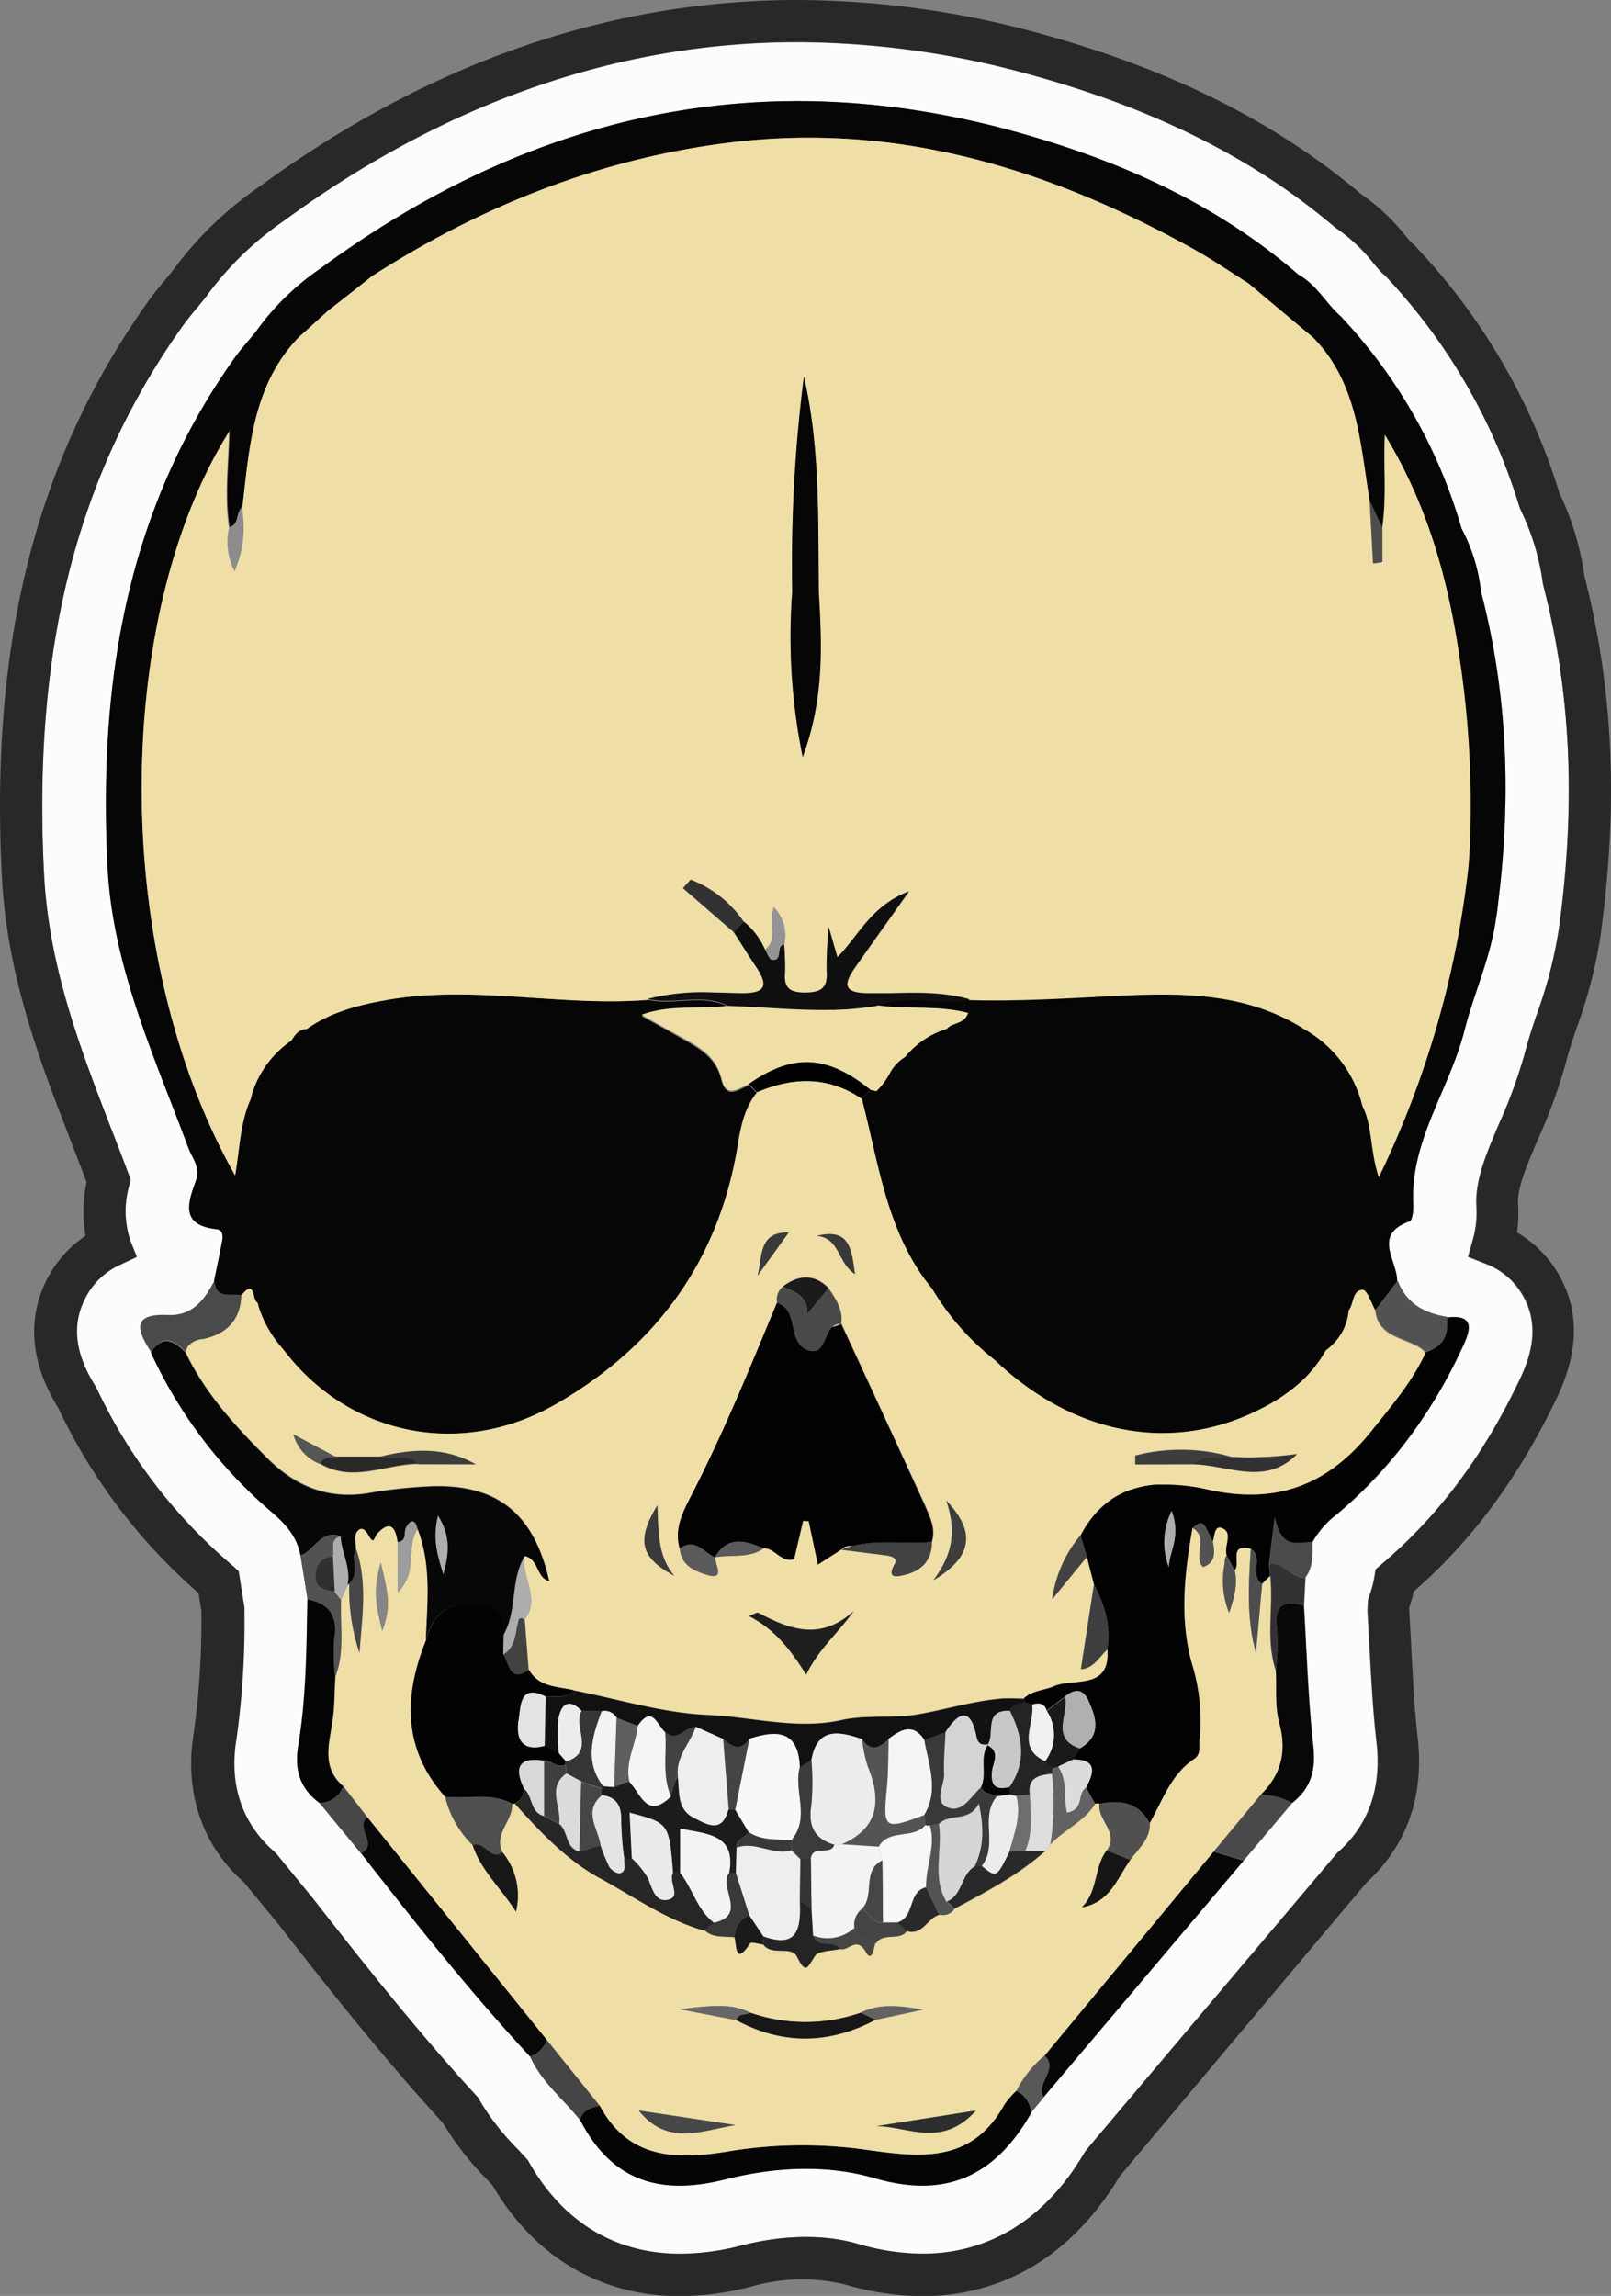 <svg xmlns="http://www.w3.org/2000/svg" viewBox="0 0 228.79 325.97"><rect x="0" y="0" width="228.79" height="325.97" fill="#808080" stroke="none"/><defs><style>.cls-1{fill:#fcfcfc;}.cls-2{fill:#282828;}.cls-3{fill:#060606;}.cls-4{fill:#020202;}.cls-5{fill:#070707;}.cls-6{fill:#050505;}.cls-7{fill:#080808;}.cls-8{fill:#040404;}.cls-9{fill:#4a4a4a;}.cls-10{fill:#525252;}.cls-11{fill:#494949;}.cls-12{fill:#454545;}.cls-13{fill:#323232;}.cls-14{fill:#474747;}.cls-15{fill:#585858;}.cls-16{fill:#efdea6;}.cls-17{fill:#0f0f0f;}.cls-18{fill:#8c8c8c;}.cls-19{fill:#111;}.cls-20{fill:#505050;}.cls-21{fill:#242424;}.cls-22{fill:#b0b0b0;}.cls-23{fill:#3f3f3f;}.cls-24{fill:#626262;}.cls-25{fill:#1a1a1a;}.cls-26{fill:#dcdcdc;}.cls-27{fill:#f0f0f0;}.cls-28{fill:#4d4d4d;}.cls-29{fill:#424242;}.cls-30{fill:#515151;}.cls-31{fill:#adadad;}.cls-32{fill:#030303;}.cls-33{fill:#464646;}.cls-34{fill:#9d9d9d;}.cls-35{fill:#303030;}.cls-36{fill:#949494;}.cls-37{fill:#1f1f1f;}.cls-38{fill:#292929;}.cls-39{fill:#3d3d3d;}.cls-40{fill:#3a3a3a;}.cls-41{fill:#3e3e3e;}.cls-42{fill:#1b1b1b;}.cls-43{fill:#5a5a5a;}.cls-44{fill:#393939;}.cls-45{fill:#565656;}.cls-46{fill:#262626;}.cls-47{fill:#4f4f4f;}.cls-48{fill:#171717;}.cls-49{fill:#dedede;}.cls-50{fill:#2e2e2e;}.cls-51{fill:#151515;}.cls-52{fill:#181818;}.cls-53{fill:#535353;}.cls-54{fill:#444;}.cls-55{fill:#868686;}.cls-56{fill:#676767;}.cls-57{fill:#636363;}.cls-58{fill:#ececec;}.cls-59{fill:#f8f8f8;}.cls-60{fill:#eee;}.cls-61{fill:#f4f4f4;}.cls-62{fill:#d5d4d5;}.cls-63{fill:#f5f5f5;}.cls-64{fill:#545454;}.cls-65{fill:#c8c8c8;}.cls-66{fill:#3b3b3b;}.cls-67{fill:#f3f3f3;}.cls-68{fill:#e3e3e3;}.cls-69{fill:#363636;}.cls-70{fill:#5f5f5f;}.cls-71{fill:#6e6e6e;}.cls-72{fill:#d9d9d9;}.cls-73{fill:#f4f3f4;}.cls-74{fill:#1c1c1c;}.cls-75{fill:#ebebeb;}.cls-76{fill:#e4e4e4;}.cls-77{fill:#dbdbdb;}.cls-78{fill:#d6d6d6;}.cls-79{fill:#343434;}.cls-80{fill:#f7f7f7;}</style></defs><g id="Capa_2" data-name="Capa 2"><g id="Capa_2-2" data-name="Capa 2"><path class="cls-1" d="M118.38,143.38h-.58C118.32,143.64,118.37,143.54,118.38,143.38Z"/><path class="cls-1" d="M132.05,259.14h-.24l-.05.1A.48.48,0,0,0,132.05,259.14Z"/><path class="cls-1" d="M196.14,79.86h0c.41.59.32-.06.31-.08a1,1,0,0,1-.14-.16h0v.22Z"/><path class="cls-1" d="M49.39,225l0,0v0Z"/><path class="cls-1" d="M124.77,142.85h0a3.16,3.16,0,0,1-.32,0l.26-.11h0Z"/><path class="cls-1" d="M71.54,232.08h0v0Z"/><path class="cls-1" d="M219.17,83.07l-.06-.29A34,34,0,0,0,216,72.44L215.8,72A82.77,82.77,0,0,0,197,39.47l-.31-.33-.44-.38c-.26-.25-.57-.61-1.2-1.36a23.73,23.73,0,0,0-5.25-4.95l-.3-.23c-11.46-9.72-25.63-16.8-43.31-21.64A125,125,0,0,0,113.27,6c-25.4,0-49.95,8.55-73,25.4a45.58,45.58,0,0,0-11,10.73l-.1.13-.81,1c-.86,1-1.84,2.2-2.76,3.52-14.8,21-21,45.6-19.35,77.28.67,13.25,5.18,24.88,9.52,36.13.84,2.13,1.67,4.27,2.46,6.41l.33.86-.23.9a13.33,13.33,0,0,0,.13,7.62l.87,2.55-2.43,1.14a10.4,10.4,0,0,0-4.76,4.48c-2.09,3.84-1.65,8,1.32,12.76l.17.3A74.53,74.53,0,0,0,32.54,222l.46.4.79.71.82,5.2,0,.93A118.47,118.47,0,0,1,33.45,247c-1.08,6.45.78,12,5.37,16l.35.36,5,6.11c7.18,9.21,14.85,18.91,23.35,28.18l.24.26.17.31a35.61,35.61,0,0,0,5.5,7.06c.44.48.84.89,1.18,1.29l.23.24L75,307c4.84,8.49,12.25,13,21.49,13a35,35,0,0,0,8.7-1.17c6-1.53,11.73-1.62,16.49-.24A33.44,33.44,0,0,0,131,320c6.61,0,16-2.47,22.92-14.27l.26-.39.93-1.12,34.74-41.11.15-.14c4.35-3.87,6.18-9.09,5.46-15.53-.49-4.38-.72-8.77-1-13.42-.09-1.75-.19-3.49-.29-5.23l0-.17.09-1.53.15-.44a14.35,14.35,0,0,0,.74-2.74l.18-1.09.83-.71c8.09-6.84,14.51-15.45,19.67-26.32,1.45-3.07,3.06-7.69.15-12.26a10.22,10.22,0,0,0-5-4.07l-2.53-1,.73-2.61a14.07,14.07,0,0,0,.46-4.6c-.21-3.67,1.41-7.46,3.29-11.86a69.75,69.75,0,0,0,3.68-10.13c.44-1.69,1-3.48,1.67-5.36a63.61,63.61,0,0,0,3-11.43c.13-.77.22-1.51.31-2.32C223.76,113.22,223,97.86,219.17,83.07Zm-6.44,45.36q-.09,1-.27,1.95c-.75,5.55-3.15,10.67-4.5,16-2.13,8.35-7.77,15.66-7.25,24.74,0,.78-.11,2.14-.52,2.28-5.39,1.92-1.68,5.62-1.77,8.55,1.21,3.22,3.76,4.62,7,5.12,4.38-.59,3.34,2.06,2.32,4.21-4.32,9.1-10,17.21-17.81,23.68a13,13,0,0,0-3.51,4c0,1.73.12,3.48-1,5l-.21,4c.4,6.59.59,13.21,1.32,19.77.39,3.48-.27,6.13-3,8.25q-3.45,4.1-6.89,8.18l-28.39,33.57-1.79,2.16a3.68,3.68,0,0,1-.21.45c-5,8.61-11.91,11.82-22,8.9-6.86-2-14.28-1.59-21.22.16-9.25,2.35-16.16.27-20.63-8.45C80,298,76.9,295.59,75.3,292c-8.53-9.19-16.32-19-24-28.88L45.39,256c-2.79-2.07-3.62-4.68-3-8.19,1.14-6.84,1.16-13.8,1.28-20.74-.31-2.07-.64-4.13-1-6.2-.51-2.74-2.13-4.51-4.29-6.34A66,66,0,0,1,21.46,192c-1.88-2.91-3-5.46,2.31-5.23,3.52.16,5.24-2.15,6.65-4.87.33-1.64.69-3.26,1-4.9.17-.94.63-2.38-.66-2.52-5.22-.58-4-3.86-2.91-6.86.7-1.94-.5-3.18-1.05-4.64-4.85-13.06-10.78-25.79-11.5-40C14,97.26,17.81,72.86,33,51.27c1-1.48,2.27-2.84,3.4-4.26a36.3,36.3,0,0,1,9.11-8.89c29.74-21.84,62.38-29.35,98.36-19.51C158.71,22.67,172.63,28.79,184.4,39c2.6,1.41,3.93,4.09,6.08,5.95A73.46,73.46,0,0,1,207.55,75a24.87,24.87,0,0,1,2.78,9C214.17,98.7,214.62,113.51,212.73,128.43Z"/><path class="cls-1" d="M179.19,254.86l-.09-.1h0l-.11.12Z"/><path class="cls-1" d="M196.33,74.87s0,.09,0,.14l-.06-.13Z"/><path class="cls-1" d="M46.55,44.07v.07l0,0h0Z"/><path class="cls-1" d="M109.64,129.94c0,.05,0,.09,0,.09h0s0-.07,0-.1Z"/><path class="cls-2" d="M225,81.73A39.83,39.83,0,0,0,221.46,70,88.65,88.65,0,0,0,201.4,35.38l-.4-.44-.62-.56c-.18-.19-.49-.56-.73-.85a29.31,29.31,0,0,0-6.39-6c-12.12-10.24-27-17.68-45.46-22.74A131,131,0,0,0,113.27,0C86.56,0,60.82,8.94,36.83,26.51a51.35,51.35,0,0,0-12.37,12l-.71.87c-.93,1.11-2,2.38-3.05,3.89C5.08,65.49-1.42,91.24.26,124.34c.72,14.21,5.39,26.29,9.93,38,.7,1.83,1.42,3.66,2.11,5.5a20.25,20.25,0,0,0-.16,7.62,16.56,16.56,0,0,0-5.28,5.81c-2.16,4-3.66,10.44,1.43,18.66A80.45,80.45,0,0,0,28.2,226.19l.4,2.54,0,.42A114.36,114.36,0,0,1,27.52,246c-1.39,8.4,1.15,16,7.17,21.3l4.82,5.86c7.13,9.16,14.82,18.88,23.38,28.24a42.86,42.86,0,0,0,6.24,8l.85.92C75.86,320.4,85.27,326,96.51,326a41.23,41.23,0,0,0,10.18-1.35,25.94,25.94,0,0,1,13.33-.3A39.46,39.46,0,0,0,131,326c8.14,0,19.58-3,28-17L188,274.49l6.09-7.23c4-3.63,8.42-10.11,7.25-20.53-.48-4.2-.69-8.5-.93-13.06-.09-1.71-.18-3.41-.28-5.11l0-.31a21,21,0,0,0,.64-2.3c8.38-7.28,15-16.33,20.4-27.63,3.19-6.74,3.13-12.8-.19-18a16.2,16.2,0,0,0-5.53-5.33,20.35,20.35,0,0,0,.14-4.07c-.13-2.27,1.24-5.46,2.83-9.17a75.55,75.55,0,0,0,4-11c.37-1.49.93-3.17,1.56-5a68.25,68.25,0,0,0,3.24-12.35c.13-.84.25-1.7.34-2.57C229.8,113.26,229,97.21,225,81.73Zm-3.38,48.39c-.09.81-.18,1.55-.31,2.32a63.61,63.61,0,0,1-3,11.43c-.63,1.88-1.23,3.67-1.67,5.36A69.75,69.75,0,0,1,213,159.36c-1.88,4.4-3.5,8.19-3.29,11.86a14.07,14.07,0,0,1-.46,4.6l-.73,2.61,2.53,1a10.22,10.22,0,0,1,5,4.07c2.91,4.57,1.3,9.19-.15,12.26-5.16,10.87-11.58,19.48-19.67,26.32l-.83.71-.18,1.09a14.35,14.35,0,0,1-.74,2.74l-.15.44-.09,1.53,0,.17c.1,1.74.2,3.48.29,5.23.24,4.65.47,9,1,13.42.72,6.44-1.11,11.66-5.46,15.53l-.15.14-34.74,41.11-.93,1.12-.26.39c-7,11.8-16.31,14.27-22.92,14.27a33.44,33.44,0,0,1-9.26-1.4c-4.76-1.38-10.47-1.29-16.49.24a35,35,0,0,1-8.7,1.17c-9.24,0-16.65-4.48-21.49-13l-.15-.28-.23-.24c-.34-.4-.74-.81-1.18-1.29a35.61,35.61,0,0,1-5.5-7.06l-.17-.31-.24-.26c-8.5-9.27-16.17-19-23.35-28.18l-5-6.11-.35-.36c-4.59-4-6.45-9.51-5.37-16a118.47,118.47,0,0,0,1.13-17.7l0-.93-.82-5.2-.79-.71-.46-.4a74.53,74.53,0,0,1-18.91-24.83l-.17-.3c-3-4.75-3.41-8.92-1.32-12.76a10.4,10.4,0,0,1,4.76-4.48l2.43-1.14L18.46,176a13.33,13.33,0,0,1-.13-7.62l.23-.9-.33-.86c-.79-2.14-1.62-4.28-2.46-6.41C11.43,148.91,6.92,137.28,6.25,124,4.65,92.35,10.8,67.79,25.6,46.75c.92-1.32,1.9-2.48,2.76-3.52l.81-1,.1-.13a45.58,45.58,0,0,1,11-10.73c23-16.85,47.56-25.4,73-25.4a125,125,0,0,1,32.94,4.58c17.68,4.84,31.85,11.92,43.31,21.64l.3.23a23.73,23.73,0,0,1,5.25,4.95c.63.75.94,1.11,1.2,1.36l.44.38.31.33A82.77,82.77,0,0,1,215.8,72l.19.47a34,34,0,0,1,3.12,10.34l.06.29C223,97.86,223.76,113.22,221.64,130.12Z"/><path class="cls-3" d="M212.73,128.43q-.09,1-.27,1.95c-.75,5.55-3.15,10.67-4.5,16-2.13,8.35-7.77,15.66-7.25,24.74,0,.78-.11,2.14-.52,2.28-5.39,1.92-1.68,5.62-1.77,8.55l-3.13,4.1c-.3-.51-.58-1.23-.87-1.82s-.59-1.06-.9-1.07c-1.5,0-1.25,2-2,2.92a7.66,7.66,0,0,1-1,3.2,8.29,8.29,0,0,1-2.26,2.48,17.76,17.76,0,0,1-3.88,4.76,25.71,25.71,0,0,1-5.11,3.41c-12.54,6.51-26.64,4-38-6.79a36.94,36.94,0,0,1-8.9-10.11h0c-6.45-7.83-7.56-17.64-10-27l1.25-1.26a5,5,0,0,1,.77.17,10.19,10.19,0,0,0,1.91-2.55,6,6,0,0,1,2.17-2.31l0,0a12.29,12.29,0,0,1,5.94-4h0c.79-.94,2.51-.59,3-2.25-4.23-1.1-8.53-.49-12.72-1l0-.14c4.22-1.7,8.7,0,13-.83,6.6.18,13.17-.21,19.78-.55,9.55-.49,19.23-.77,27.82,4.74a17.19,17.19,0,0,1,8.16,10.84h0c1.46,2.89,1.07,6.26,2.33,10.12a135.33,135.33,0,0,0,12.72-44c.14-1.69.24-3.39.28-5.08a140.13,140.13,0,0,0-1.48-24.12c-1.6-11.3-4.61-22.17-10.66-32.05-.21,4.41.27,8.78-.36,13.11h-.08c-.6-1.29-1.19-2.57-1.79-3.85h0c-1.33-8.16-1.7-16.66-8-23.08l4-3A73.46,73.46,0,0,1,207.55,75a24.87,24.87,0,0,1,2.78,9C214.17,98.7,214.62,113.51,212.73,128.43Z"/><path class="cls-4" d="M202.43,192h0c-1.88,4.14-4.81,7.53-7.6,11-6.06,7.61-13.36,10.6-23.24,8.4-7-1.55-14.1-1.12-18.14,6.58h0l.9,3.06h0c.35,1.29.69,2.58,1,3.88h0c1.49,2.89,2.47,5.88,1.9,9.19h0c.52,5.93-4.8,4.09-7.56,5.29-1.33.59-3.05.58-4.29,1.73h0a1.46,1.46,0,0,1,.07.55h0l1.09.31c.92-.26,1.73-.25,2.08.87l2.59-2c1.38-1.14,2.56-1.18,3.37.64,1.12,2.51,1.77,4.93-1.22,6.69l-1,1.6c3.42,0,3,1.84,1.83,4l1.31,2.31a1.57,1.57,0,0,1,.61,0c3-.58,5.57-.23,7.14,2.77,1.84-3.22,3-6.91,6.31-9.11,1-.67.67-1.78.78-2.67a27.33,27.33,0,0,0-1.08-10.85c-1.8-6.43-1.06-12.86.08-19.29,1.43-1.13,1.43-1.13,2.87,1.93.31-.78.2-2.43,1.4-1.87,1.5.71.15,2.51.56,3.77l1.14,2.15c.94-.88-.94-3.86,2.28-3.05,1.93,1.21-.25,3.75,1.61,5l1.15-1.14-.16-1.66h0c.2-1.63.4-3.26.82-6.64,1,4.77,3.38,3.44,5.33,3.53a12.67,12.67,0,0,1,3.52-4,67.73,67.73,0,0,0,17.79-23.68c1-2.15,2.07-4.8-2.31-4.21C205.84,189.54,204.89,191.22,202.43,192ZM166,222.51a10,10,0,0,1,.4-8C167.77,218.3,166,220.3,166,222.51Z"/><path class="cls-4" d="M174.22,220.78a2.51,2.51,0,0,0-.29,1.19C174,221.57,174.11,221.17,174.22,220.78Z"/><path class="cls-3" d="M190.48,45l-4,3-.23-.19L178,40.81l-.75-.62c-2.51-1.58-5-3.28-7.57-4.73-20.58-11.47-42.31-18.2-66.16-15.2-18.4,2.3-35.22,9-50.77,19-2,1.62-4.1,3.24-6.16,4.86v-.07l0,0h0l.05,0-3.85,3.49-.31.27c-6.5,6.74-7,15.49-8,24-.94.82-.36,2.56-1.86,3-.69-4.36-.12-8.76,0-13.68C16.29,87.2,15.39,135,33.39,166.89c.66-3.84.71-7.52,2.22-10.86.08-.35.16-.68.27-1a14.25,14.25,0,0,1,5.48-7.28c.49-.77,1-1.53,2-1.65a.64.64,0,0,1,.2,0c3.44-2.43,7.37-3.42,11.47-4.14,12.33-2.15,24.65,1,37,0,3.78.88,7.77-.94,11.44,1-3.94.65-8.05-.26-12.36,1.31,2,1.12,3.7,2,5.35,3l.88.49c2.19,1.22,4.25,2.54,5,5.2a1.12,1.12,0,0,1,.08.26c.72,3.09,2.48,1.41,4,.88l1.15,1.17c-1.84,2.26-2.36,5-2.8,7.76C102,179.19,93,191.31,78.9,199.38c-13.53,7.75-29.26,4.36-38.4-7.45-.29-.34-.56-.69-.83-1a16.31,16.31,0,0,1-3-5.6c0-.13-.07-.26-.1-.39-.79-.29-.29-3.53-2.3-1-1.46-.35-3.63.66-3.89-2,.33-1.64.69-3.26,1-4.9.17-.94.63-2.38-.66-2.52-5.22-.58-4-3.86-2.91-6.86.7-1.94-.5-3.18-1.05-4.64-4.85-13.06-10.78-25.79-11.5-40C14,97.26,17.81,72.86,33,51.27c1-1.48,2.27-2.84,3.4-4.26a36.3,36.3,0,0,1,9.11-8.89c29.74-21.84,62.38-29.35,98.36-19.51C158.71,22.67,172.63,28.79,184.4,39,187,40.43,188.33,43.11,190.48,45Z"/><path class="cls-5" d="M48.37,218.09c.13,2.32,1.48,4.47,1,6.87l0,0,.21-.12c1.58-1.44.19-3.44.95-5,0-.78-.25-1.76.12-2.31.65-1,1.25-.29,1.7.48.8,1.39.73.25,1.24-.3,1.88-2,2.58-.77,2.86,1.23,1.39-.13.84-1.35,1.21-2.06.58-1.12,1.25-1.25,1.62.2,2,5.17,1.36,10.53,1.17,15.86,1-3.76,3.06-5.53,7.31-5.18,3.2.27,4,1.63,3.75,4.33h0c1.94-3.43.92-7.66,2.95-11.08h0c2.06.33,1.64,3.12,3.55,3.56-2.13-9.46-7.17-13.71-16.42-13.53a70.62,70.62,0,0,0-9.4,1c-5.74.88-10.34-1-14.35-5.09-4.48-4.49-8.73-9.11-11.49-14.9-1.63-1.66-3.28-2.63-4.92,0h0A65.86,65.86,0,0,0,38.39,214.5c2.16,1.83,3.77,3.6,4.29,6.34C44.68,220.14,45.55,217.11,48.37,218.09Zm13.84-2.89c2,3.18,1.39,5.81.75,8.3C62.2,221,61.36,218.57,62.21,215.2Z"/><path class="cls-6" d="M144.34,296.84a12.5,12.5,0,0,0-1.76,2.05c-4.75,8.57-12.42,7.33-20.19,6.24a64.58,64.58,0,0,0-19.28.37c-7.22,1.16-13.89,1-17.92-6.53-1.22.26-2.43.56-2.81,2,4.47,8.72,11.39,10.8,20.65,8.45,6.93-1.75,14.34-2.15,21.2-.16,10.06,2.92,16.94-.29,22-8.9a3.62,3.62,0,0,0,.2-.45A3.77,3.77,0,0,0,144.34,296.84Z"/><path class="cls-5" d="M148.37,291.86c2,2-1.34,3.89-.17,5.89l28.4-33.57-4.24-1.27Z"/><path class="cls-7" d="M77.67,289.62,52.18,258c-1.86,1.43,1.62,3.81-.9,5.13C59,273,66.76,282.82,75.3,292A4.05,4.05,0,0,0,77.67,289.62Z"/><path class="cls-7" d="M181.37,231.24a33.93,33.93,0,0,1-.17,5.95c.12,2.48-.16,5.06.48,7.4,1.1,4,.3,7.3-2.58,10.16h0l.09.1a9.1,9.1,0,0,1,4.29,1.14c2.74-2.12,3.41-4.77,3-8.25-.73-6.56-.91-13.18-1.32-19.77C182.26,227.14,180.91,227.9,181.37,231.24Z"/><path class="cls-8" d="M48.72,253.62c-3.06-2.62-2-5.88-1.53-9.13.33-2.1.29-4.27.42-6.41a27.48,27.48,0,0,1-.13-5.43c.54-3.26-.76-5-3.83-5.61-.13,6.94-.15,13.9-1.29,20.74-.59,3.51.24,6.12,3,8.19A3.47,3.47,0,0,0,48.72,253.62Z"/><path class="cls-9" d="M34.31,183.9a1.23,1.23,0,0,1,0,.2c-.21,3.45-2.23,5.33-5.48,6a2.93,2.93,0,0,0-2.08,1,2.1,2.1,0,0,0-.34.83c-1.63-1.66-3.28-2.63-4.91,0,0,0,0,0,0,0-1.88-2.91-3-5.46,2.31-5.23,3.52.16,5.24-2.15,6.65-4.87C30.68,184.56,32.85,183.55,34.31,183.9Z"/><path class="cls-10" d="M205.5,188.16a2.78,2.78,0,0,1,0,.51,2,2,0,0,1-.07.49,3.31,3.31,0,0,1-.12.42s0,0,0,0a2.83,2.83,0,0,1-.17.4,4.45,4.45,0,0,1-.33.51l-.21.23-.35.32a3.69,3.69,0,0,1-.4.29l-.43.24-.07,0c-.15.07-.31.14-.48.2l-.38.13a3.74,3.74,0,0,0-.63-.5c-2.29-1.58-5.94-1.54-6.48-5.22l0-.25,3.13-4.1c1.21,3.22,3.76,4.62,7,5.12A6.52,6.52,0,0,1,205.5,188.16Z"/><path class="cls-11" d="M179,254.87l-6.63,8,4.24,1.27h0l6.88-8.18a9.1,9.1,0,0,0-4.29-1.14Z"/><path class="cls-12" d="M85.19,299q-3.75-4.68-7.52-9.35A4.05,4.05,0,0,1,75.3,292c1.61,3.58,4.66,6,7.08,9C82.76,299.53,84,299.23,85.19,299Z"/><path class="cls-10" d="M47.48,232.65a27.48,27.48,0,0,0,.13,5.43c1.38-3.59.64-7.35.81-11h0L47.54,226h0c-1.34-.14-2.76-.46-2.75-2.05,0-1.44.65-2.81,2.49-2.92.33-1-.57-2.42,1.09-2.9-2.82-1-3.69,2-5.69,2.75l1,6.2C46.72,227.69,48,229.39,47.48,232.65Z"/><path class="cls-13" d="M180.24,222.07h0l.16,1.66c.49,4.48-.69,9.05.8,13.46a33.93,33.93,0,0,0,.17-5.95c-.46-3.34.89-4.1,3.81-3.26l.2-4C183.35,224.18,182.34,221.64,180.24,222.07Z"/><path class="cls-14" d="M52.18,258l-3.46-4.38A3.47,3.47,0,0,1,45.39,256l5.89,7.16C53.8,261.81,50.32,259.43,52.18,258Z"/><path class="cls-9" d="M181.06,215.43c-.42,3.38-.62,5-.82,6.64h0c2.1-.43,3.11,2.11,5.14,1.87,1.13-1.5,1-3.25,1-5C184.44,218.87,182,220.2,181.06,215.43Z"/><path class="cls-15" d="M148.37,291.86a15.56,15.56,0,0,0-4,5,3.77,3.77,0,0,1,2.07,3.07l1.79-2.16C147,295.75,150.4,293.89,148.37,291.86Z"/><path class="cls-16" d="M207.35,93.81c-1.6-11.3-4.61-22.17-10.66-32.05-.21,4.41.27,8.78-.36,13.11,0,0,0,.09,0,.14h0v4.6a1,1,0,0,0,.14.16s.1.67-.31.08L195,80c-.16-3-.32-6-.5-9h0c-1.33-8.16-1.7-16.66-8-23.08l-.23-.19L178,40.81l-.75-.62c-2.51-1.58-5-3.28-7.57-4.73-20.58-11.47-42.31-18.2-66.16-15.2-18.4,2.3-35.22,9-50.77,19-2,1.62-4.1,3.24-6.16,4.86h0l-3.85,3.49-.31.27c-6.5,6.74-7,15.49-8,24,0,.67.1,1.35.13,2a15.23,15.23,0,0,1-1.21,7.1A9.2,9.2,0,0,1,32.52,75v0c-.69-4.36-.12-8.76,0-13.68C16.29,87.2,15.39,135,33.39,166.89c.66-3.84.71-7.52,2.22-10.86.08-.35.16-.68.27-1a14.25,14.25,0,0,1,5.48-7.28c.49-.77,1-1.53,2-1.65a.64.64,0,0,1,.2,0c3.44-2.43,7.37-3.42,11.47-4.14,12.33-2.15,24.65,1,37,0a4.35,4.35,0,0,1,.46-.11,32,32,0,0,1,9-.79c1.23,0,2.46.07,3.68.09,3.48.06,4.16-.91,2.25-3.78-1.09-1.62-2.12-3.29-3.18-4.94L97,126.1c.36-.39.72-.79,1.09-1.18a16.12,16.12,0,0,1,7.56,6,10.54,10.54,0,0,1,3,3.93c1.62-1.26.84-3,1-4.78h0s0,0,0-.09h0a4.16,4.16,0,0,1,.28-1.13,6,6,0,0,1,1.6,3.9,6.21,6.21,0,0,1-.17,1.39,38,38,0,0,1,.13,4c-.19,2.15.58,2.86,2.79,2.88,2.36,0,3.31-.67,3.12-3.1a53.91,53.91,0,0,1,.3-6.19c.64,2.21.88,3.06,1.23,4.26,3-3,4.68-7.22,10.16-9.36-3.07,4.33-5.4,7.58-7.7,10.86-1.8,2.56-1.38,3.62,2,3.62,1.07,0,2.13,0,3.19,0h0c3.74-.09,7.48-.15,11.15.89,6.6.18,13.17-.21,19.78-.55,9.55-.49,19.23-.77,27.82,4.74a17.19,17.19,0,0,1,8.16,10.84h0c1.46,2.89,1.07,6.26,2.33,10.12a135.33,135.33,0,0,0,12.72-44c.14-1.69.24-3.39.28-5.08A140.13,140.13,0,0,0,207.35,93.81ZM114,107.48A85,85,0,0,1,112.52,84a208.58,208.58,0,0,1,1.65-30.56c2.32,10.07,2,20.33,2.1,30.56C116.7,91.58,117.07,99.11,114,107.48Z"/><path class="cls-16" d="M119.46,220a11.46,11.46,0,0,1,1.63-.53A1.81,1.81,0,0,0,119.46,220Z"/><path class="cls-16" d="M119.46,188a1.61,1.61,0,0,0-1.3.47A8.56,8.56,0,0,0,119.46,188Z"/><path class="cls-16" d="M201.8,191.49c-2.29-1.58-5.94-1.54-6.48-5.22l0-.25c-.3-.51-.58-1.23-.87-1.82s-.59-1.06-.9-1.07c-1.5,0-1.25,2-2,2.92a7.66,7.66,0,0,1-1,3.2,8.29,8.29,0,0,1-2.26,2.48,17.76,17.76,0,0,1-3.88,4.76,25.71,25.71,0,0,1-5.11,3.41c-12.54,6.51-26.64,4-38-6.79a36.94,36.94,0,0,1-8.9-10.11h0c-6.45-7.83-7.56-17.64-10-27l-.56-.37c-4.46-2.77-9.11-2.68-13.87-.75l-.44.18c-1.84,2.26-2.36,5-2.8,7.76C102,179.19,93,191.31,78.9,199.38c-13.53,7.75-29.26,4.36-38.4-7.45-.29-.34-.56-.69-.83-1a16.31,16.31,0,0,1-3-5.6c0-.13-.07-.26-.1-.39-.79-.29-.29-3.53-2.3-1a1.23,1.23,0,0,1,0,.2c-.21,3.45-2.23,5.33-5.48,6a2.93,2.93,0,0,0-2.08,1,2.1,2.1,0,0,0-.34.83c2.76,5.79,7,10.41,11.49,14.9,4,4,8.61,6,14.35,5.09a70.62,70.62,0,0,1,9.4-1c9.25-.18,14.29,4.07,16.42,13.53-1.91-.44-1.49-3.23-3.55-3.56h0c-.49,3,2.38,6,0,9q.25,3.57.54,7.12c1.42,2.51,4,2.37,6.36,2.91,6.37,1.24,12.7,3.23,19.12,3.5,6.27.26,12.5,2.13,18.9.74,3.54-.77,7.35-.21,10.87-.82,4-.69,8-1.94,12.13-2.26l1,0,2,0c1.23-1.15,3-1.14,4.29-1.73,2.77-1.2,8.08.64,7.56-5.29-1.13,1.09-1.91,2.68-3.75,2.83.63-4.12,1.24-8.08,1.85-12-.35-1.3-.69-2.59-1-3.88l-4.9,6a20.6,20.6,0,0,1,1.5-5.13,16.24,16.24,0,0,1,2.51-3.93c.18-.34.37-.67.56-1s.39-.62.6-.9.41-.57.63-.83a7.75,7.75,0,0,1,.66-.74,5.81,5.81,0,0,1,.43-.43,12.92,12.92,0,0,1,1.89-1.48l.42-.24c.16-.09.32-.18.49-.26s.33-.16.5-.24a6.69,6.69,0,0,1,.67-.27l.25-.1.09,0h0c.21-.08.41-.15.63-.21l.43-.11a3,3,0,0,1,.43-.1,3.29,3.29,0,0,1,.43-.09,13.13,13.13,0,0,1,1.55-.21c.13,0,.26,0,.39,0l.39,0,.8,0a27.25,27.25,0,0,1,5.89.72c9.88,2.2,17.18-.79,23.24-8.4,2.8-3.51,5.73-6.9,7.61-11A3.74,3.74,0,0,0,201.8,191.49ZM59.45,207.88c-4.64,0-9.3,2.7-13.93,0a6.25,6.25,0,0,1-3.84-4.22l6,3.19,6.35,0c4.56-1.11,9.09-1.42,13.54,1.08Zm62-27c-2.48-1.54-2.14-5.15-5.43-5.42C120.75,174.3,120.92,177.43,121.43,180.89ZM112,175c-1.6,2.22-3,4.17-4.4,6.12C108.29,178.61,107.65,174.84,112,175ZM93.36,213.72c.18,3.68,0,7.16,2.4,10C90.9,221.11,90.36,218.69,93.36,213.72Zm21.13,24c-2.39-3.82-4.57-6.48-8.1-8.3.65-.24,1.11-.57,1.32-.46,4.43,2.4,8.85,4,13.5-.2C119,231.89,116.32,234,114.49,237.74Zm17.88-18.81c0,2.69-1.57,4.16-4,4.7-1,.23-2.46.52-1.29-1.55.55-1-.67-1.18-1.46-1.28l-6.14-.77-3.26,2.09c-.47-2.24-.88-4.19-1.3-6.15l-.82-.06c-.41,1.78-.83,3.55-1.27,5.44-1.83.57-2.71-1.64-4.35-1.53-2.09,1.5-4.58.84-6.88,1.27v0c-.12,1,1.67,3.45-1.49,2.4-1.65-.55-3.41-1.41-3.53-3.64-.79-2.79.4-5.12,1.63-7.49,4.59-8.91,8.37-18.2,12.2-27.45a2.25,2.25,0,0,1,.8-2.26c2.34-1.78,4.59-1.7,6.47.23,1,1.53,2.06,3.06,1.81,5q5.94,12.86,11.86,25.73C132.07,215.32,133,217,132.37,218.93Zm.21,5.41c2.78-3.76,3.25-7,1.81-11.29C138.64,217.52,138.11,221.06,132.58,224.34Zm36.81-16.45h-8.15c0-.42,0-.83,0-1.24a26,26,0,0,1,13.72.21,50.14,50.14,0,0,0,9.24-.41C179.71,211.06,174.39,208,169.39,207.89Z"/><path class="cls-16" d="M137.49,143.81c-.53,1.66-2.25,1.31-3,2.25h0a12.29,12.29,0,0,0-5.94,4l0,0a6,6,0,0,0-2.17,2.31,10.19,10.19,0,0,1-1.91,2.55,5,5,0,0,0-.77-.17c-.14-.11-.27-.22-.42-.32h0c-5.81-4.55-10.51-4.79-16.38-.85l-.47.32c-1.53.53-3.29,2.21-4-.88a1.12,1.12,0,0,0-.08-.26c-.75-2.66-2.81-4-5-5.2l-.88-.49c-1.65-.92-3.32-1.83-5.35-3,4.31-1.57,8.42-.66,12.36-1.31h.09c4.77.15,9.53.64,14.31.56.52.25.57.15.58,0a44.62,44.62,0,0,0,6.07-.56,3.16,3.16,0,0,0,.32,0h0C129,143.32,133.26,142.71,137.49,143.81Z"/><path class="cls-17" d="M137.73,141.88c-4.3.85-8.78-.87-13,.83h0l-.26.11a44.62,44.62,0,0,1-6.07.56h-.58c-4.78.08-9.54-.41-14.31-.56h-.09c-3.67-1.9-7.66-.08-11.44-1a4.35,4.35,0,0,1,.46-.11,32,32,0,0,1,9-.79c1.23,0,2.46.07,3.68.09,3.48.06,4.16-.91,2.25-3.78-1.09-1.62-2.12-3.29-3.18-4.94.48-.48,1-1,1.43-1.46a10.54,10.54,0,0,1,3,3.93c.31.51.58,1.4,1,1.46,1.65.26.51-1.93,1.74-2.18a38,38,0,0,1,.13,4c-.19,2.15.58,2.86,2.79,2.88,2.36,0,3.31-.67,3.12-3.1a53.91,53.91,0,0,1,.3-6.19c.64,2.21.88,3.06,1.23,4.26,3-3,4.68-7.22,10.16-9.36-3.07,4.33-5.4,7.58-7.7,10.86-1.8,2.56-1.38,3.62,2,3.62,1.07,0,2.13,0,3.19,0h0C130.32,140.9,134.06,140.84,137.73,141.88Z"/><path d="M123.63,154.77,122.38,156l-.56-.37c-4.46-2.77-9.11-2.68-13.87-.75l-.44.18-1.15-1.17.47-.32c5.87-3.94,10.57-3.7,16.38.85h0C123.36,154.55,123.49,154.66,123.63,154.77Z"/><path class="cls-18" d="M33.3,81.1A9.2,9.2,0,0,1,32.52,75v0c1.5-.48.92-2.22,1.86-3,0,.67.1,1.35.13,2A15.23,15.23,0,0,1,33.3,81.1Z"/><path class="cls-16" d="M149.16,261.89h0l-.71.95h0c-3.85,3.43-8.37,5.8-12.89,8.19a2,2,0,0,1-2.19.8c-1.68.47-2.34,3-4.62,2.29h0c-1.14,1.47-3.4.11-4.46,1.78-.19.77-.5,2.7-1.27,1.31-1.37-2.42-2.53-.14-3.67-.48h0c-1.25.3-3.08.22-3.61,1-1.11,1.67-1.27,2.67-2.57.07-.79-1.6-3.57,0-4.8-1.73-.64-.06-1.69-.4-1.85-.15-2.09,3.14-1.88.51-2.19-.83-1.44-.22-3,.15-4.25-1-5.42-1.52-10-4.78-14.82-7.44s-8.48-6.54-12.07-10.56l-.46.06c.09,2.38-2.65,4.2-1.37,6.82a9.69,9.69,0,0,1,1.92,8.43c-2.29-3.52-5-5.92-6.14-9.41a14.55,14.55,0,0,1-3.92-6.88c-6-6.76-5.91-14.27-2.75-22.17.19-5.33.85-10.69-1.17-15.86-1.75,2.72.14,6.16-2.83,9v-7.1c-.28-2-1-3.27-2.86-1.23-.51.55-.44,1.69-1.24.3-.45-.77-1-1.45-1.7-.48-.37.55-.1,1.53-.12,2.31,1.67,4.87.86,9.85.5,14.82a28.82,28.82,0,0,1-1.45-9.79l-.21.12,0,0-.93,2h0c-.17,3.69.57,7.45-.81,11-.13,2.14-.09,4.31-.42,6.41-.5,3.25-1.53,6.51,1.53,9.13L52.18,258l25.49,31.62q3.77,4.67,7.52,9.35c4,7.5,10.7,7.69,17.92,6.53a64.58,64.58,0,0,1,19.28-.37c7.77,1.09,15.44,2.33,20.19-6.24a12.5,12.5,0,0,1,1.76-2.05,15.56,15.56,0,0,1,4-5l24-28.95,6.63-8,.11-.12c2.88-2.86,3.68-6.12,2.58-10.16-.64-2.34-.36-4.92-.48-7.4-1.49-4.41-.31-9-.8-13.46l-1.15,1.14q-.45,4.89-.88,9.76c-1.38-4.92-1-9.84-.73-14.75-3.22-.81-1.34,2.17-2.28,3.05.4,1.79.06,3.5-.8,6a12.21,12.21,0,0,1-.63-7,2.51,2.51,0,0,1,.29-1.19c-.41-1.26.94-3.06-.56-3.77-1.2-.56-1.09,1.09-1.4,1.87.26,1.49.45,3-1.42,3.61-1.42-1.61.87-4.18-1.45-5.54-1.14,6.43-1.88,12.86-.08,19.29a27.33,27.33,0,0,1,1.08,10.85c-.11.89.24,2-.78,2.67-3.31,2.2-4.47,5.89-6.31,9.11.06,2.26-1.62,3.6-2.79,5.2-1.83,2.65-2.91,6-6.87,6.73,2.33-2.25,1.7-5.66,3.53-8.06,1.88-2.55-1.38-4.32-1-6.64a1.57,1.57,0,0,0-.61,0C154,258.63,151.12,259.78,149.16,261.89ZM54.29,231.52c-.9-3.52-1.36-5.8-.21-9.65C54.92,225.58,55.73,227.84,54.29,231.52Zm36.43,68.13,13.73,2.06C99.71,302.47,94.8,304.76,90.72,299.65ZM104.5,286.8l-8-1.53c4.37-.51,7.26-.92,10,.49a23.88,23.88,0,0,0,15.68,0c2.43-1.2,4.95-1.13,8.84-.41l-6.75,1.44C117.73,290.28,111.12,290.38,104.5,286.8Zm20,15.06,14.08-2.21C133.76,305.05,128.87,301.88,124.52,301.86Z"/><path class="cls-19" d="M142.46,241.17c-4.13.32-8.08,1.57-12.12,2.26-3.54.61-7.34,0-10.88.82-6.4,1.39-12.63-.48-18.9-.74-6.42-.27-12.76-2.26-19.13-3.5-1.08,1.31-2.58.78-3.94.91l-.14,7,2,1.05a24,24,0,0,1-.07-4.86c.34-1.85,1.35-3.19,3.3-1.18l2.85.05a2,2,0,0,1,2.12.93l3,1.15c2.08-3.06,2.78-.14,3.92.9,1.74,1.47,2.83-.8,4.32-.77l3.89,1.73c1.22,1,2.45,1.88,3.69,0,3.83-1.27,7-1.35,7.21,4,.55-.32,1.1-.64,1.64-1,.84-4.76,3.94-4.08,7.21-3,1.28,1.89,2.52,1.2,3.76,0,1.73-1.29,3.45-2.29,5.07.14l3-1.09c1.93-2.95,3.57-3.54,4.4.64.22,1.1.79,1.22,1.64,1.1,1-1.61-.63-4.92,3.1-4.76.41-.88,1.24-1,2.08-1.17h0a1.46,1.46,0,0,0-.07-.55h0C144.43,241.17,143.44,241.1,142.46,241.17Z"/><path class="cls-20" d="M157.17,262.74l3.34,1.33c1.17-1.6,2.85-2.94,2.79-5.2-1.57-3-4.17-3.35-7.14-2.77C155.79,258.42,159.05,260.19,157.17,262.74Z"/><path class="cls-21" d="M143.41,242.89c1.81,3.62,2.44,7.24-.06,10.84h0l0,1a7.94,7.94,0,0,0,1,.2l1.91-.12c-.35-2.47,1.29-2.83,3.14-3a2.66,2.66,0,0,1,.16-.83h0l-1.13-1c-4.12-1.87-1.44-5.3-1.85-8l-1.09-.31h0C144.65,241.85,143.82,242,143.41,242.89Z"/><path class="cls-22" d="M153.4,248.22c3-1.76,2.34-4.18,1.22-6.69-.81-1.82-2-1.78-3.37-.64C151.77,243.39,149.09,246.83,153.4,248.22Z"/><path class="cls-23" d="M153.52,237c1.83-.15,2.61-1.74,3.75-2.83h0c.57-3.31-.41-6.3-1.9-9.19h0Z"/><path class="cls-24" d="M151.53,257.34c-.53-2,.14-4.55-1.26-6.48a2.46,2.46,0,0,0-.71.17h0a2.66,2.66,0,0,0-.16.83,37.72,37.72,0,0,1-.24,10h0c2-2.11,4.8-3.26,6.39-5.78l-1.31-2.31C152.91,254.61,154.05,256.92,151.53,257.34Z"/><path class="cls-25" d="M148.43,250.05l1.13,1h0a2.46,2.46,0,0,1,.71-.17l2.14-1,1-1.6c-4.31-1.39-1.63-4.83-2.15-7.33l-2.59,2A6.2,6.2,0,0,1,148.43,250.05Z"/><path class="cls-26" d="M151.53,257.34c2.52-.42,1.38-2.73,2.71-3.54,1.16-2.14,1.59-4-1.83-4l-2.14,1C151.67,252.79,151,255.31,151.53,257.34Z"/><path class="cls-27" d="M148.43,250.05a6.2,6.2,0,0,0,.23-7.15c-.35-1.12-1.16-1.13-2.08-.87C147,244.75,144.31,248.18,148.43,250.05Z"/><path class="cls-28" d="M178.37,234.63q.44-4.87.88-9.76c-1.86-1.24.32-3.78-1.61-5C177.33,224.79,177,229.71,178.37,234.63Z"/><path class="cls-29" d="M149.42,227.07c2-2.47,3.46-4.24,4.91-6h0l-.9-3.06h0A17.86,17.86,0,0,0,149.42,227.07Z"/><path class="cls-30" d="M174.56,229c.86-2.54,1.2-4.25.8-6l-1.14-2.15c-.11.39-.21.79-.29,1.19A12.21,12.21,0,0,0,174.56,229Z"/><path class="cls-10" d="M170.84,222.49c1.87-.66,1.68-2.12,1.42-3.61-1.44-3.06-1.44-3.06-2.87-1.93C171.71,218.31,169.42,220.88,170.84,222.49Z"/><path class="cls-31" d="M166,222.51c0-2.21,1.77-4.21.4-8A10,10,0,0,0,166,222.51Z"/><path class="cls-32" d="M63.22,255.1c3.16.39,6.49-.67,9.51,1l.46-.06a2.56,2.56,0,0,0,1.26-2.16c-1.46-3.08-.64-4.48,2.87-3.92,1,0,1.86,1.15,3,.56h0a.35.35,0,0,1,.06-.48l-1-1.15-2-1.05c-3.38.9-4.12-1.18-3.7-3.72.3-1.85.08-5.16,3.84-3.24,1.36-.13,2.86.4,3.94-.91-2.31-.54-4.94-.4-6.35-2.91-2.79,1.88-2.73-.94-3.61-2.2l.06-2.8h0v0c.21-2.7-.55-4.06-3.75-4.33-4.25-.35-6.31,1.42-7.31,5.18C57.31,240.83,57.2,248.34,63.22,255.1Z"/><path class="cls-31" d="M71.53,232.1l-.06,2.8c1.92-1.14,1.67-3.25,2.23-5,0-.1.28-.17.42-.16a1.41,1.41,0,0,1,.41.23c2.34-3-.53-6,0-9h0c-2,3.42-1,7.65-2.95,11.08v0Z"/><path class="cls-33" d="M51.05,234.65c.36-5,1.17-10-.5-14.82-.76,1.59.63,3.59-.95,5A28.82,28.82,0,0,0,51.05,234.65Z"/><path class="cls-34" d="M59.3,217.07c-.37-1.45-1-1.32-1.62-.2-.37.71.18,1.93-1.21,2.06V226C59.44,223.23,57.55,219.79,59.3,217.07Z"/><path class="cls-31" d="M49.35,225v0c.5-2.4-.85-4.55-1-6.87-1.66.48-.76,1.92-1.09,2.9l.26,5h0l.88,1.08h0Z"/><path class="cls-31" d="M62.21,215.2c-.85,3.37,0,5.76.75,8.3C63.6,221,64.21,218.38,62.21,215.2Z"/><path class="cls-28" d="M196.31,75h0v4.82l-.17,0L195,80c-.16-3-.32-6-.5-9,.6,1.28,1.19,2.56,1.79,3.85Z"/><path class="cls-35" d="M47.28,221c-1.84.11-2.48,1.48-2.49,2.92,0,1.59,1.41,1.91,2.75,2.05h0Z"/><path class="cls-3" d="M114.17,53.48A210,210,0,0,0,112.51,84,85.41,85.41,0,0,0,114,107.48c3.09-8.37,2.72-15.9,2.29-23.44C116.16,73.81,116.49,63.55,114.17,53.48Z"/><path class="cls-13" d="M105.63,130.88a16.15,16.15,0,0,0-7.55-6L97,126.1l7.24,6.24h0l1.42-1.46Z"/><path class="cls-36" d="M109.61,136.27c1.65.26.51-1.93,1.73-2.18h0a5.65,5.65,0,0,0-1.42-5.29,3.82,3.82,0,0,0-.28,1.13s0,.07,0,.1c-.15,1.8.64,3.52-1,4.78h0C109,135.32,109.22,136.21,109.61,136.27Z"/><path class="cls-4" d="M118.16,188.42c-1.21,1.21-1.1,4.22-3.58,3.2-2.32-1-1.52-4.16-3-5.92a4.59,4.59,0,0,0-1.23-.77c-3.83,9.25-7.6,18.54-12.2,27.45-1.22,2.37-2.42,4.7-1.62,7.49,2.17-1.62,3.41.57,5,1.24h0c1.79-3.16,4.32-2.35,6.89-1.28,1.63-.1,2.5,2.1,4.33,1.53l1.29-5.44.81.06c.42,2,.83,3.91,1.3,6.15l3.26-2.09a1.81,1.81,0,0,1,1.63-.53c3.7-.95,7.53-.24,11.27-.57.58-1.94-.29-3.61-1-5.25Q125.43,200.8,119.46,188A8.56,8.56,0,0,1,118.16,188.42Z"/><path class="cls-11" d="M114.58,191.62c2.48,1,2.37-2,3.58-3.2a1.61,1.61,0,0,1,1.3-.47c.26-2-.76-3.52-1.8-5l-3,3.67c.13-2.66-1.84-3.1-3.48-3.9a2.25,2.25,0,0,0-.81,2.26,4.59,4.59,0,0,1,1.23.77C113.06,187.46,112.26,190.66,114.58,191.62Z"/><path class="cls-37" d="M107.71,229c-.22-.11-.68.22-1.32.46,3.53,1.82,5.7,4.48,8.1,8.3,1.83-3.73,4.5-5.85,6.73-9C116.55,233,112.13,231.38,107.71,229Z"/><path class="cls-29" d="M121.09,219.5a11.46,11.46,0,0,0-1.63.53l6.13.77c.8.1,2,.29,1.46,1.28-1.16,2.07.29,1.78,1.29,1.55,2.45-.54,4-2,4-4.7C128.62,219.26,124.79,218.55,121.09,219.5Z"/><path class="cls-13" d="M169.4,207.89c5,.07,10.3,3.17,14.79-1.44a50.14,50.14,0,0,1-9.24.41C173.12,207.31,171,206.18,169.4,207.89Z"/><path class="cls-38" d="M54,206.8h0l-6.35,0c-.78.21-1.78-.05-2.14,1,4.64,2.72,9.28,0,13.92,0C57.9,206.17,55.78,207.41,54,206.8Z"/><path class="cls-39" d="M169.4,207.89c1.6-1.71,3.72-.58,5.55-1a26,26,0,0,0-13.73-.21l0,1.24Z"/><path class="cls-39" d="M54,206.8h0c1.76.61,3.88-.63,5.42,1.08h8.12C63.11,205.38,58.58,205.69,54,206.8Z"/><path class="cls-40" d="M95.76,223.73c-2.43-2.85-2.22-6.33-2.41-10C90.36,218.69,90.91,221.11,95.76,223.73Z"/><path class="cls-41" d="M134.39,213.05c1.43,4.25,1,7.53-1.81,11.29C138.11,221.06,138.63,217.52,134.39,213.05Z"/><path class="cls-42" d="M114.66,186.57l3-3.67c-1.89-1.93-4.15-2-6.48-.23C112.82,183.47,114.79,183.91,114.66,186.57Z"/><path class="cls-43" d="M96.55,219.87c.12,2.23,1.88,3.09,3.53,3.64,3.16,1.05,1.36-1.35,1.49-2.4C100,220.44,98.72,218.25,96.55,219.87Z"/><path class="cls-29" d="M73.7,229.91c-.56,1.74-.31,3.85-2.23,5,.88,1.26.82,4.08,3.61,2.2-.18-2.37-.37-4.74-.55-7.12a1.41,1.41,0,0,0-.41-.23C74,229.74,73.73,229.81,73.7,229.91Z"/><path class="cls-44" d="M121.42,180.89c-.5-3.46-.67-6.59-5.42-5.42C119.29,175.74,118.94,179.35,121.42,180.89Z"/><path class="cls-40" d="M107.59,181.11,112,175C107.65,174.84,108.28,178.61,107.59,181.11Z"/><path class="cls-43" d="M101.58,221.1c2.29-.44,4.79.22,6.89-1.28C105.9,218.75,103.37,217.94,101.58,221.1Z"/><path class="cls-45" d="M47.66,206.83l-6-3.19a6.25,6.25,0,0,0,3.84,4.22C45.88,206.78,46.88,207,47.66,206.83Z"/><path class="cls-46" d="M96.57,265.87l-1,0c-.68,1.24,1.11,3.28-.52,3.77-1.92.59-2.39-1.39-3-2.94a12.59,12.59,0,0,0-2.33-2.9l-1.07.07c-.11.73.39,1.76-.6,2.06-.39.12-1.24-.42-1.51-.88A23.69,23.69,0,0,1,85.28,262l-3,.9c-2.07-.5-1.56-2.9-2.9-3.94l-2.15-1.1c-2-.53-1.55-2.84-2.82-3.9a2.56,2.56,0,0,1-1.26,2.16c3.59,4,7.35,8,12.07,10.56s9.4,5.92,14.82,7.44l1.34-1.1C99,271.16,98.37,268.12,96.57,265.87Z"/><path class="cls-47" d="M63.22,255.1A14.55,14.55,0,0,0,67.14,262c1.66-.76,2.43,2.28,4.22,1-1.28-2.62,1.46-4.44,1.37-6.82C69.71,254.43,66.38,255.49,63.22,255.1Z"/><path class="cls-48" d="M106.58,285.76c-.69.37-1.71.06-2.08,1,6.62,3.58,13.23,3.48,19.85,0l-2.09-1A23.88,23.88,0,0,1,106.58,285.76Z"/><path class="cls-38" d="M145.6,262.77h0l-2.25.11c-1.83,3.74-1.83,3.74-3.92,2h-1c-2,1.16-1.67,4.15-4,5l1.14,1.07c4.52-2.39,9-4.76,12.89-8.19h0l-2.85-.06Z"/><path class="cls-49" d="M145.6,262.77h0l2.85.06h0l.71-.95h0a37.72,37.72,0,0,0,.24-10c-1.85.15-3.49.51-3.14,3C146.29,257.5,146.75,260.2,145.6,262.77Z"/><path class="cls-21" d="M115.48,274.79c-.07-1.29-.15-2.59-.23-3.88l-1.65-1c.14,3.6-.14,6.75-5.16,4.94l-.07,1.18c1.23,1.75,4,.13,4.8,1.73,1.3,2.6,1.46,1.6,2.57-.07.53-.78,2.36-.7,3.61-1C118.45,275.28,116.12,276.74,115.48,274.79Z"/><path class="cls-14" d="M104.45,301.71l-13.73-2.06C94.8,304.76,99.71,302.47,104.45,301.71Z"/><path class="cls-50" d="M138.6,299.65l-14.08,2.21C128.87,301.88,133.76,305.05,138.6,299.65Z"/><path class="cls-51" d="M153.64,270.8c4-.69,5-4.08,6.87-6.73l-3.34-1.33C155.34,265.14,156,268.55,153.64,270.8Z"/><path class="cls-52" d="M67.14,262c1.16,3.49,3.85,5.89,6.14,9.41A9.69,9.69,0,0,0,71.36,263C69.57,264.26,68.8,261.22,67.14,262Z"/><path class="cls-44" d="M106.42,271.91l-1.9-6-.48-.05h-.48c-1.61,2.09,2.67,6-2.14,7.09l-1.34,1.1c1.23,1.15,2.81.78,4.25,1A3.37,3.37,0,0,1,106.42,271.91Z"/><path class="cls-38" d="M127.42,273l1.33,1.16h0c2.28.73,2.94-1.82,4.62-2.29L131.54,268C128.9,268.58,130,272.27,127.42,273Z"/><polygon class="cls-53" points="132.06 259.14 132.05 259.14 132.05 259.14 132.06 259.14"/><path class="cls-53" d="M133.35,258.9l-1.29.24c.93,3-.59,5.86-.52,8.81l1.83,3.87a2,2,0,0,0,2.19-.8L134.42,270C132.29,266.44,133.94,262.56,133.35,258.9Z"/><path class="cls-54" d="M127.42,273l-2,0c-1.52.15-1.92-1.34-2.9-2h0a2.87,2.87,0,0,0-1.16,2.79c.6,1.25,1.92,1.51,3,2.17,1.06-1.67,3.32-.31,4.46-1.78h0Z"/><path class="cls-25" d="M106.42,271.91a3.37,3.37,0,0,0-2.09,3.17c.31,1.34.1,4,2.19.83.16-.25,1.21.09,1.85.15l.07-1.18Z"/><path class="cls-33" d="M121.33,273.72a5.65,5.65,0,0,1-5.85,1.07c.64,1.95,3,.49,3.87,1.93h0c1.14.34,2.3-1.94,3.67.48.77,1.39,1.08-.54,1.27-1.31C123.25,275.23,121.93,275,121.33,273.72Z"/><path class="cls-55" d="M54.29,231.52c1.44-3.68.63-5.94-.21-9.65C52.93,225.72,53.39,228,54.29,231.52Z"/><path class="cls-56" d="M106.58,285.76c-2.78-1.41-5.67-1-10-.49l8,1.53C104.87,285.82,105.89,286.13,106.58,285.76Z"/><path class="cls-57" d="M122.26,285.76l2.09,1,6.75-1.44C127.21,284.63,124.69,284.56,122.26,285.76Z"/><path class="cls-58" d="M115.22,256.23c-.49,3,.38,4.83,3.28,5.69l1.07-.07h0c5.32-2.36,5.62-6.32,3.65-11.11a20,20,0,0,1-.78-3.83c-3.27-1.09-6.37-1.77-7.21,3A36.15,36.15,0,0,1,115.22,256.23Z"/><path class="cls-59" d="M106.34,260.14c1.88,1.22,4,1,6.09,1.09,2.69-3.2.24-7,1.16-10.36-.21-5.31-3.38-5.23-7.21-4l-2,10Z"/><path class="cls-60" d="M98.59,258.12c1.9,1,4,2.22,4.89-1.19l-.79-10.05-3.89-1.73C98,247.47,96,249.32,96.24,252,96.58,254.22,96,256.82,98.59,258.12Z"/><path class="cls-60" d="M95.94,253l.3-1A1.67,1.67,0,0,0,95.94,253Z"/><path class="cls-61" d="M131.27,257.68c2.13-3.56.61-7.12,0-10.68-1.62-2.43-3.34-1.43-5.07-.14-.08,2.32,0,4.65-.26,6.95C125.38,259.69,125.54,259.84,131.27,257.68Z"/><path class="cls-62" d="M134.08,251.8c.07,1.65-1.67,4,.53,4.83s3.27-1.59,4.69-2.84c.94-1.87-.23-4.11.93-5.95a.11.11,0,0,0,0-.05.67.67,0,0,0,.09-.14c-.85.12-1.42,0-1.64-1.1-.83-4.18-2.47-3.59-4.4-.64C134.19,247.87,134,249.84,134.08,251.8Z"/><path class="cls-63" d="M89.38,253c1.63,1.69,2.52,5.44,5.94,2.13-1.3-3-.6-6.11-.84-9.17-1.14-1-1.84-4-3.92-.9C90.32,247.68,88.72,250.15,89.38,253Z"/><path class="cls-64" d="M131.81,259.14h-.36a.59.59,0,0,0,.31.09Z"/><path class="cls-64" d="M119.57,261.85h0l5.28.34h0c1.5-2.54,4.88-1,6.6-3l-.18-1.47c-5.73,2.16-5.89,2-5.33-3.87.21-2.3.18-4.63.26-6.95-1.24,1.25-2.48,1.94-3.76,0a20,20,0,0,0,.78,3.83C125.19,255.53,124.89,259.49,119.57,261.85Z"/><path class="cls-44" d="M131.27,257.68l.18,1.47h.61l1.29-.24c1.61-1.59,4.24-.13,5.67-2.89.8,3.7.63,6.35-.59,8.91h1c2.36-2.93-.32-7,2.15-9.88-.79-.36-1.86-.22-2.28-1.25-1.42,1.25-2.61,3.65-4.69,2.84s-.46-3.18-.53-4.83c-.09-2,.11-3.93.19-5.89l-3,1.09C131.88,250.56,133.4,254.12,131.27,257.68Z"/><path class="cls-65" d="M140.36,247.65l-.11.16c1.85.91.73,2.52.62,3.68-.2,2.16.57,2.69,2.48,2.24h0c2.5-3.6,1.87-7.22.06-10.84-3.73-.16-2.1,3.15-3.1,4.76a.67.67,0,0,1-.09.14Z"/><path class="cls-65" d="M140.22,247.79a.11.11,0,0,1,0,.05l0,0Z"/><path class="cls-66" d="M112.43,261.23c0,.47,0,.95,0,1.43l1.26,1.26h1.47c.26-2.1,2.81-.37,3.35-2-2.9-.86-3.77-2.71-3.28-5.69a36.15,36.15,0,0,0,0-6.33c-.54.33-1.09.65-1.64,1C112.67,254.26,115.12,258,112.43,261.23Z"/><path class="cls-67" d="M85.63,253.62l1.61.13c.11-3.29.23-6.59.34-9.88a2,2,0,0,0-2.12-.93C84.11,246.52,83,250.1,85.63,253.62Z"/><path class="cls-68" d="M73.65,244.16c-.42,2.54.32,4.62,3.7,3.72l.14-7C73.73,239,74,242.31,73.65,244.16Z"/><path class="cls-69" d="M80.4,250.08a.35.35,0,0,0-.06.48h0l.12,1.22,2.1,1.14,2.93,1h0l.14-.34c-2.67-3.52-1.52-7.1-.17-10.68l-2.85-.05C81.26,245.1,84.67,248.77,80.4,250.08Z"/><path class="cls-58" d="M82.61,242.89c-2-2-3-.67-3.3,1.18a24,24,0,0,0,.07,4.86l1,1.15C84.67,248.77,81.26,245.1,82.61,242.89Z"/><path class="cls-54" d="M104.42,256.92l2-10c-1.24,1.85-2.47,1-3.69,0l.79,10.05C103.79,256.94,104.11,256.93,104.42,256.92Z"/><path class="cls-70" d="M87.24,253.75l2.14-.79c-.66-2.81.94-5.28,1.18-7.94l-3-1.15c-.11,3.29-.23,6.59-.34,9.88Z"/><path class="cls-29" d="M95.32,255.09l.62-2.08a1.67,1.67,0,0,1,.3-1c-.2-2.68,1.8-4.53,2.56-6.85-1.49,0-2.58,2.24-4.32.77C94.72,249,94,252.13,95.32,255.09Z"/><path class="cls-3" d="M140.87,251.49c.11-1.16,1.23-2.77-.62-3.68l0,0c-1.16,1.84,0,4.08-.93,5.95.42,1,1.49.89,2.28,1.25l1.8-.28,0-1h0C141.44,254.18,140.67,253.65,140.87,251.49Z"/><path class="cls-3" d="M140.36,247.65l-.14.14,0,0Z"/><path class="cls-58" d="M139.43,264.92c2.09,1.7,2.09,1.7,3.92-2,.72-2.59,1.72-5.15,1-7.92a7.94,7.94,0,0,1-1-.2l-1.8.28C139.11,258,141.79,262,139.43,264.92Z"/><path class="cls-71" d="M143.35,262.88l2.25-.11h0c1.15-2.57.69-5.27.66-7.93l-1.91.12C145.07,257.73,144.07,260.29,143.35,262.88Z"/><path class="cls-72" d="M77.27,257.82q0-3.91,0-7.82c-3.51-.56-4.33.84-2.87,3.92C75.72,255,75.27,257.29,77.27,257.82Z"/><path class="cls-23" d="M79.42,258.92c.35-2.38-1.81-5.12,1-7.14l-.12-1.22h0c-1.15.59-2-.55-3-.56q0,3.9,0,7.82Z"/><path class="cls-73" d="M96.57,259.6v6.27c1.8,2.25,2.43,5.29,4.85,7.11,4.81-1.13.53-5,2.14-7.09C104.58,260.37,100.4,260.39,96.57,259.6Z"/><path class="cls-74" d="M85.46,254.86c2.2.3,2.83,1.64,2.76,3.74a43.2,43.2,0,0,0,.44,5.3l1.07-.07c-.1-2.13-.21-4.27-.31-6.47,5.62,1.48,5.62,1.48,6.16,8.54l1,0V259.6c3.83.79,8,.77,7,6.29H104l.48.05.1-3.61h0c-.1-1.26,1.23-1.38,1.72-2.18l-1.92-3.22c-.31,0-.63,0-.94,0-.89,3.41-3,2.15-4.89,1.19-2.59-1.3-2-3.9-2.35-6.12l-.3,1-.62,2.08c-3.42,3.31-4.31-.44-5.94-2.13l-2.14.79h0l-1.61-.13-.14.34h0A1.72,1.72,0,0,0,85.46,254.86Z"/><path class="cls-75" d="M89.42,257.36c.1,2.2.21,4.34.31,6.47a12.59,12.59,0,0,1,2.33,2.9c.61,1.55,1.08,3.53,3,2.94,1.63-.49-.16-2.53.52-3.77C95,258.84,95,258.84,89.42,257.36Z"/><path class="cls-76" d="M85.46,254.86c-2.7,2.3-.51,4.72-.18,7.1a23.69,23.69,0,0,0,1.27,3.12c.27.46,1.12,1,1.51.88,1-.3.49-1.33.6-2.06a43.2,43.2,0,0,1-.44-5.3C88.29,256.5,87.66,255.16,85.46,254.86Z"/><path class="cls-77" d="M79.42,258.92c1.34,1,.83,3.44,2.9,3.94l.24-9.94-2.1-1.14C77.61,253.8,79.77,256.54,79.42,258.92Z"/><path class="cls-33" d="M85.28,262c-.33-2.38-2.52-4.8.18-7.1a1.72,1.72,0,0,1,0-.9h0l-2.93-1-.24,9.94Z"/><path class="cls-78" d="M134.42,270c2.34-.88,2-3.87,4-5,1.22-2.56,1.39-5.21.59-8.91-1.43,2.76-4.06,1.3-5.67,2.89C133.94,262.56,132.29,266.44,134.42,270Z"/><path class="cls-67" d="M115.48,274.79a5.65,5.65,0,0,0,5.85-1.07,2.87,2.87,0,0,1,1.16-2.79h0c1.76-1.93-.09-5.35,2.82-6.8-.15-.65-.31-1.29-.46-1.94l-5.28-.34h0l-1.07.07c-.54,1.63-3.09-.1-3.35,2l.1,7C115.33,272.2,115.41,273.5,115.48,274.79Z"/><path class="cls-60" d="M104.62,262.32h0l-.1,3.61,1.9,6,2,3c5,1.81,5.3-1.34,5.16-4.94,0-2,.05-4,.08-6l-1.26-1.26C109.78,263.51,107.27,261.3,104.62,262.32Z"/><path class="cls-79" d="M115.25,270.91l-.1-7h-1.47c0,2-.05,4-.08,6Z"/><path class="cls-80" d="M125.39,272.92l2,0c2.57-.68,1.48-4.37,4.12-5-.07-2.95,1.45-5.81.52-8.81h0a.48.48,0,0,1-.29.1.59.59,0,0,1-.31-.09h0c-1.72,2.06-5.1.5-6.6,3h0c.15.65.31,1.29.46,1.94Q125.36,268.52,125.39,272.92Z"/><path class="cls-33" d="M122.49,270.93h0c1,.65,1.38,2.14,2.9,2q0-4.4-.08-8.79C122.4,265.58,124.25,269,122.49,270.93Z"/><path class="cls-44" d="M104.62,262.32h0c2.65-1,5.16,1.19,7.8.34,0-.48,0-1,0-1.43-2.08-.12-4.21.13-6.09-1.09C105.85,260.94,104.52,261.06,104.62,262.32Z"/></g></g></svg>